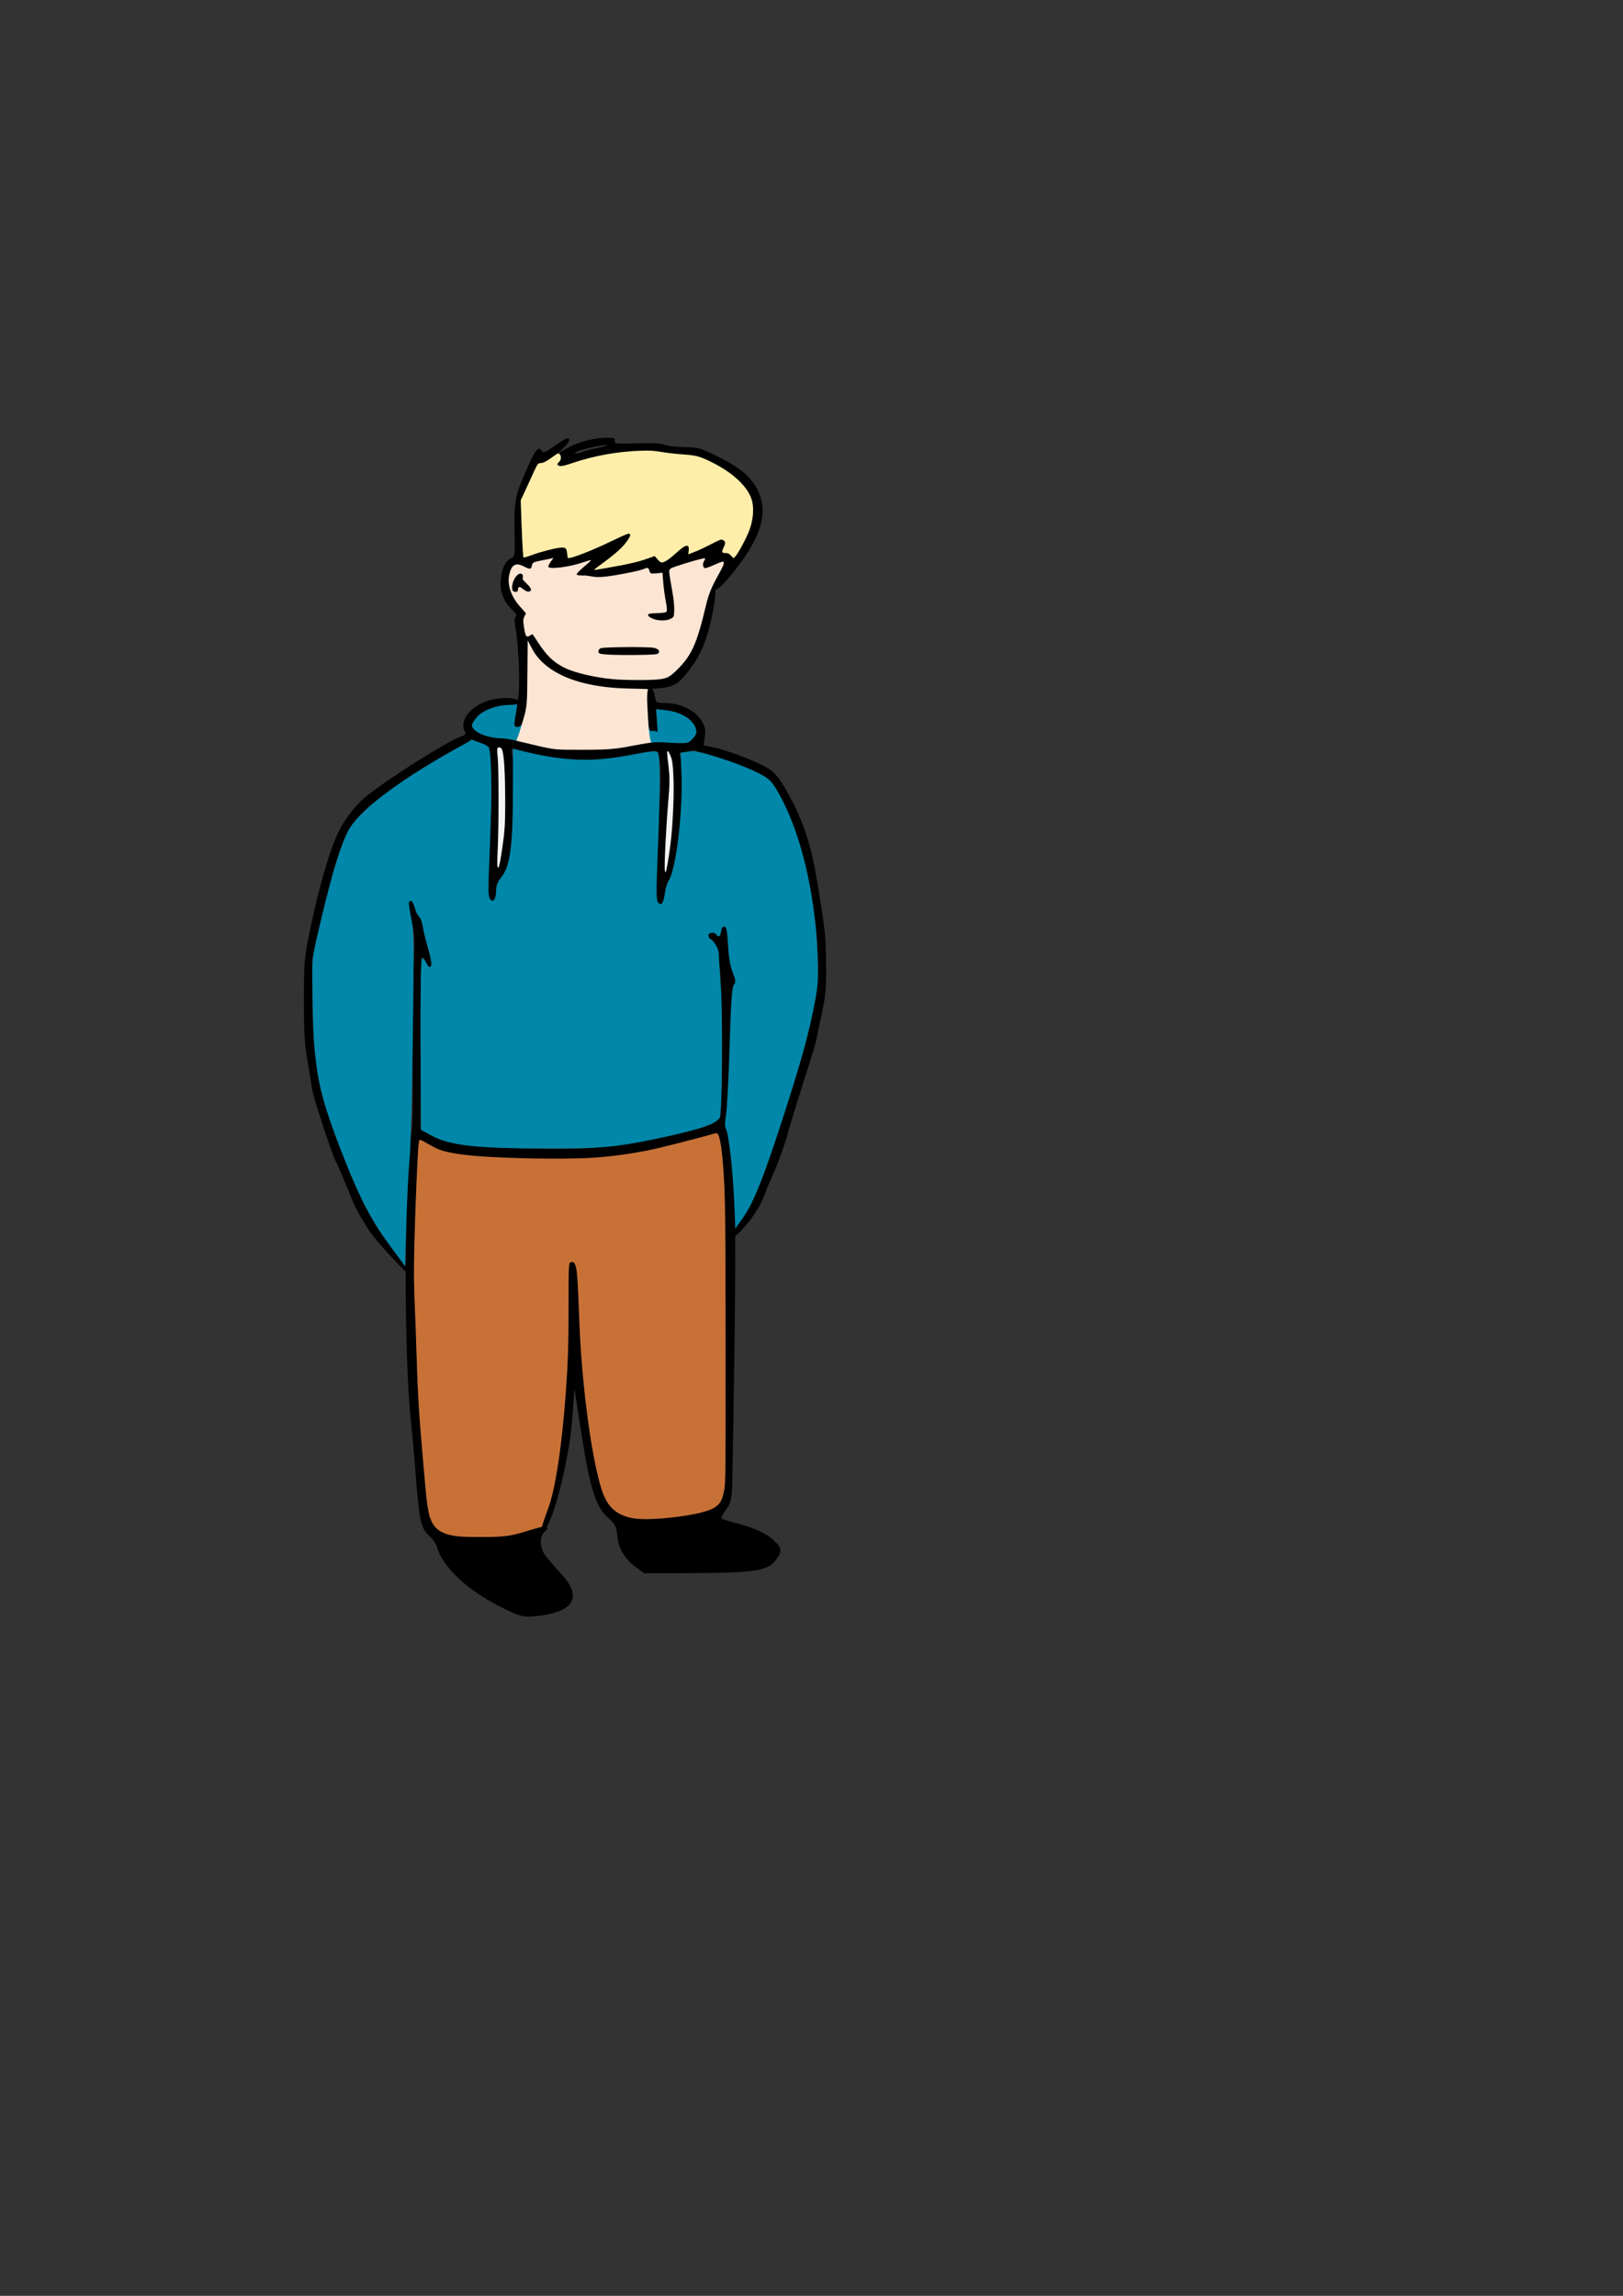 <?xml version="1.0" encoding="UTF-8" standalone="no"?>
<!-- Created with Inkscape (http://www.inkscape.org/) -->

<svg
   xmlns:dc="http://purl.org/dc/elements/1.1/"
   xmlns:cc="http://creativecommons.org/ns#"
   xmlns:rdf="http://www.w3.org/1999/02/22-rdf-syntax-ns#"
   xmlns:svg="http://www.w3.org/2000/svg"
   xmlns="http://www.w3.org/2000/svg"
   xmlns:sodipodi="http://sodipodi.sourceforge.net/DTD/sodipodi-0.dtd"
   xmlns:inkscape="http://www.inkscape.org/namespaces/inkscape"
   width="210mm"
   height="297mm"
   viewBox="0 0 744.094 1052.362"
   id="svg3491"
   version="1.1"
   inkscape:version="0.91 r13725"
   inkscape:export-filename="/Users/larsaeschlimann/Documents/02_BFH/09_Informatik/Softwareprojekt_SuperTeacher/SuperTeacher/assets/graphics/characters/Student.png"
   inkscape:export-xdpi="300"
   inkscape:export-ydpi="300"
   sodipodi:docname="Student.svg">
  <rect x="0" y="0" width="744.094" height="1052.362" fill="#333333" stroke="none"/>
  <defs
     id="defs3493" />
  <sodipodi:namedview
     id="base"
     pagecolor="#ffffff"
     bordercolor="#666666"
     borderopacity="1.0"
     inkscape:pageopacity="0.0"
     inkscape:pageshadow="2"
     inkscape:zoom="0.87215656"
     inkscape:cx="243.32524"
     inkscape:cy="519.79257"
     inkscape:document-units="px"
     inkscape:current-layer="layer1"
     showgrid="false"
     inkscape:window-width="1440"
     inkscape:window-height="851"
     inkscape:window-x="0"
     inkscape:window-y="1"
     inkscape:window-maximized="1" />
  <g
     inkscape:label="Ebene 1"
     inkscape:groupmode="layer"
     id="layer1">
    <path
       style="opacity:1;fill:#0088aa;fill-opacity:0.992;fill-rule:nonzero;stroke:none;stroke-width:5.9;stroke-miterlimit:4;stroke-dasharray:none;stroke-opacity:1"
       d="m 305.788,340.462 c -1.226,-0.078 -2.708,-0.154 -3.294,-0.168 l -1.064,-0.026 -3.476,0.524 -2.109,-7.01 c -0.006,-1.756 5.405,-1.882 5.213,-4.307 l -0.349,-4.408 0.605,0 c 1.257,0 5.764,0.67 7.615,1.132 1.11,0.277 2.818,0.921 4.033,1.521 1.724,0.852 2.39,1.322 3.665,2.589 1.643,1.633 2.309,2.747 2.629,4.396 0.173,0.891 0.136,1.124 -0.324,2.08 -0.622,1.291 -2.404,3.176 -3.396,3.59 -0.776,0.324 -5.393,0.366 -9.748,0.087 z"
       id="path4404"
       inkscape:connector-curvature="0"
       sodipodi:nodetypes="cccccscssssssscc" />
    <path
       style="opacity:1;fill:#0088aa;fill-opacity:0.992;fill-rule:nonzero;stroke:none;stroke-width:5.9;stroke-miterlimit:4;stroke-dasharray:none;stroke-opacity:1"
       d="m 233.327,338.929 c -0.836,-0.155 -2.712,-0.369 -4.169,-0.475 -5.432,-0.397 -9.598,-1.808 -11.78,-3.991 -1.491,-1.49 -1.376,-2.408 0.637,-5.086 1.591,-2.117 4.233,-3.805 7.813,-4.993 2.386,-0.792 4.525,-1.164 7.702,-1.342 1.616,-0.09 3.099,-0.229 3.294,-0.309 0.471,-0.191 0.485,-0.366 -0.45,5.604 -0.164,1.047 -0.433,2.385 -0.45,3.211 -0.013,0.622 -0.134,0.373 0.047,0.954 0.571,1.838 3.312,-0.72 3.218,-0.133 -0.125,2.547 -1.923,4.985 -2.518,7.014 -0.979,0.348 -2.561,-0.31 -3.342,-0.455 z"
       id="path4402"
       inkscape:connector-curvature="0"
       sodipodi:nodetypes="cssssscssscccc" />
    <g
       id="g3588"
       transform="translate(-21.08,13.783)"
       style="fill:#000000">
      <g
         id="g3582"
         style="fill:#000000">
        <path
           style="opacity:1;fill:#000000;fill-opacity:1;fill-rule:nonzero;stroke:none;stroke-width:5.9;stroke-miterlimit:4;stroke-dasharray:none;stroke-opacity:1"
           d="m 249.935,722.442 c -14.755,-7.424 -25.895,-18.006 -28.524,-27.094 -0.456,-1.577 -2.149,-3.977 -3.762,-5.334 -3.493,-2.94 -4.51,-7.681 -5.988,-27.917 -0.576,-7.883 -1.569,-18.976 -2.208,-24.652 -3.22,-28.617 -3.176,-113.724 0.068,-130.518 0.86,-4.454 1.068,-15.561 0.622,-33.252 -0.369,-14.611 -0.198,-33.662 0.38,-42.338 0.853,-12.821 0.731,-16.997 -0.653,-22.311 -0.937,-3.596 -1.703,-7.505 -1.703,-8.686 0,-3.307 2.816,-1.631 3.236,1.926 0.203,1.723 1.106,3.415 2.007,3.761 0.927,0.356 1.637,2.156 1.637,4.151 0,1.938 1.11,6.809 2.467,10.826 1.813,5.368 2.128,7.641 1.189,8.58 -0.939,0.939 -1.585,0.468 -2.438,-1.776 -0.638,-1.679 -1.432,-3.053 -1.762,-3.053 -0.331,0 -0.602,17.779 -0.602,39.509 l 0,39.509 4.873,2.826 c 7.146,4.144 15.728,5.33 43.857,6.057 28.691,0.741 38.689,-0.122 63.279,-5.466 20.941,-4.551 24.141,-5.809 25.221,-9.921 1.529,-5.818 1.088,-67.085 -0.503,-69.865 -0.947,-1.654 -1.038,-2.756 -0.268,-3.232 1.247,-0.771 -2.072,-7.443 -3.702,-7.443 -0.495,0 -0.899,-0.774 -0.899,-1.72 0,-2.064 2.444,-2.257 4.357,-0.344 1.07,1.07 1.376,0.688 1.376,-1.72 0,-1.987 0.616,-3.096 1.72,-3.096 1.374,0 1.72,1.706 1.72,8.474 0,5.954 0.669,9.96 2.248,13.472 1.769,3.932 1.92,5.072 0.71,5.343 -1.218,0.273 -1.662,6.369 -2.129,29.238 -0.325,15.891 -1.077,30.441 -1.671,32.333 -0.754,2.4 -0.659,4.133 0.315,5.733 0.767,1.261 2.048,10.291 2.846,20.065 1.328,16.257 1.23,48.821 -0.42,140.075 -0.153,8.451 -0.581,10.481 -2.86,13.562 -1.474,1.993 -2.455,3.849 -2.18,4.125 0.275,0.275 3.499,1.282 7.164,2.236 8.302,2.162 13.369,4.536 17.135,8.026 3.536,3.277 3.647,5.024 0.566,8.94 -3.72,4.73 -9.687,5.688 -36.141,5.807 l -24.164,0.108 -4.215,-3.212 c -5.053,-3.85 -7.81,-8.802 -8.106,-14.556 -0.168,-3.278 -1.146,-5.057 -4.297,-7.824 -5.503,-4.832 -8.263,-13.664 -12.179,-38.977 l -3.137,-20.278 -0.795,12.039 c -1.454,22.013 -9.958,52.743 -13.283,52.743 -1.998,0 0.435,-5.527 2.121,-9.958 5.312,-13.958 9.871,-60.226 9.215,-93.521 -0.334,-16.958 -0.165,-19.205 1.447,-19.205 2.497,0 2.778,2.062 3.593,26.371 0.989,29.517 5.731,64.758 10.647,79.114 2.542,7.426 6.852,10.941 14.889,12.146 6.896,1.034 27.353,-1.217 33.535,-3.691 7.77,-3.109 8.231,-5.271 8.005,-37.606 -0.106,-15.183 -0.131,-45.149 -0.057,-66.59 0.156,-44.918 -1.453,-69.946 -4.419,-68.73 -1.009,0.414 -9.833,2.79 -19.607,5.281 -22.59,5.757 -38.166,7.18 -68.795,6.286 -27.533,-0.804 -36.318,-2.045 -42.616,-6.021 -2.536,-1.601 -4.756,-2.744 -4.933,-2.541 -0.881,1.009 -2.927,59.283 -2.393,68.136 0.339,5.61 0.874,19.668 1.19,31.239 0.316,11.571 1.098,26.792 1.739,33.824 0.641,7.032 1.627,18.545 2.193,25.583 1.692,21.064 4.163,23.338 25.311,23.29 10.888,-0.024 14.611,-0.512 21.23,-2.78 7.838,-2.686 11.616,-2.463 8.075,0.476 -2.321,1.926 -2.252,6.841 0.146,10.391 1.053,1.559 4.407,5.513 7.453,8.786 10.03,10.778 5.962,17.649 -11.494,19.416 -6.022,0.609 -7.198,0.29 -16.874,-4.579 z"
           id="path3572"
           inkscape:connector-curvature="0"
           sodipodi:nodetypes="csssssssssscsssssscssssssssssssssssssssssssscsssscsssssssssssssssssssssssssscc" />
        <path
           style="opacity:1;fill:#000000;fill-opacity:1;fill-rule:nonzero;stroke:none;stroke-width:5.9;stroke-miterlimit:4;stroke-dasharray:none;stroke-opacity:1"
           d="m 190.013,549.906 c -3.121,-4.999 -6.09,-10.193 -6.598,-11.543 -1.65,-4.389 -7.511,-18.222 -8.513,-20.091 -1.701,-3.171 -10.495,-30.07 -10.8,-33.034 -0.161,-1.562 -1.055,-7.163 -1.987,-12.446 -1.388,-7.868 -1.695,-12.945 -1.695,-28.047 0,-17.238 0.157,-19.215 2.408,-30.327 4.135,-20.414 9.472,-38.983 13.521,-47.042 3.084,-6.138 8.125,-12.562 12.735,-16.231 10.54,-8.388 37.113,-25.145 43.285,-27.297 2.201,-0.767 2.491,-1.15 1.819,-2.406 -2.595,-4.85 2.439,-11.451 10.718,-14.056 5.709,-1.796 13.687,-1.538 14.074,0.497 0.218,1.147 -1.732,1.419 -4.196,1.419 -5.628,0 -12.295,2.417 -14.922,5.409 -1.331,1.515 -2.419,3.276 -2.419,3.912 0,3.071 7.015,6.084 14.166,6.084 1.505,0 7.415,1.185 13.135,2.634 9.814,2.485 11.175,2.629 24.182,2.557 11.033,-0.061 15.481,-0.441 22.296,-1.905 7.087,-1.522 9.907,-1.742 16.834,-1.315 8.105,0.5 8.373,0.461 10.337,-1.503 1.109,-1.109 2.016,-2.556 2.016,-3.217 0,-4.87 -5.917,-9.236 -13.77,-10.162 l -4.803,-0.566 0.488,6.333 c 0.462,5.995 0.197,3.698 -1.369,3.698 -2.298,0 -2.536,1.065 -3.038,-8.918 -0.429,-8.534 -0.402,-10.722 1.318,-10.722 1.303,0 1.882,2.634 2.243,4.439 0.471,2.355 0.631,2.433 5.047,2.44 5.57,0.01 11.782,2.683 14.931,6.425 2.68,3.184 3.358,5.639 2.699,9.763 l -0.503,3.147 4.637,0.963 c 5.233,1.086 16.638,5.288 22.721,8.37 4.952,2.509 7.209,5.115 11.883,13.719 6.84,12.591 10.243,23.243 13.133,41.113 3.478,21.499 3.598,22.653 3.765,36.019 0.144,11.549 -0.093,14.23 -2.086,23.571 -1.237,5.797 -2.42,11.365 -2.63,12.374 -0.21,1.009 -2.968,9.948 -6.13,19.864 -3.162,9.916 -6.095,19.488 -6.517,21.272 -1.078,4.552 -4.976,15.31 -7.637,21.08 -1.234,2.675 -2.273,5.047 -2.309,5.27 -0.036,0.223 -0.561,1.682 -1.166,3.243 -3.464,8.937 -13.677,20.181 -15.466,19.075 -1.258,-0.778 7.075,-10.799 8.815,-14.1 4.545,-8.621 10.778,-25.941 18.569,-51.593 1.76,-5.797 4.329,-14.115 5.709,-18.484 1.379,-4.37 3.657,-14.038 5.06,-21.485 2.354,-12.489 2.513,-14.391 2.04,-24.486 -0.282,-6.02 -0.893,-13.134 -1.358,-15.81 -0.465,-2.675 -1.388,-8.331 -2.052,-12.567 -2.978,-19.02 -8.197,-34.585 -15.999,-47.714 -2.154,-3.624 -3.446,-4.771 -7.848,-6.968 -5.601,-2.795 -14.059,-5.856 -22.701,-8.214 -2.898,-0.791 -5.647,-1.718 -6.108,-2.06 -0.461,-0.342 -1.373,-0.284 -2.027,0.13 -0.654,0.414 -2.173,0.758 -3.376,0.764 -2.093,0.012 -2.15,0.121 -1.311,2.526 1.185,3.398 0.266,33.4 -1.251,40.861 -0.635,3.121 -1.407,6.952 -1.716,8.513 -0.778,3.926 -2.117,7.297 -2.898,7.297 -0.36,0 -0.898,1.951 -1.196,4.335 -0.701,5.608 -1.484,6.916 -3.403,5.688 -0.793,-0.508 -1.324,-1.602 -1.179,-2.432 0.145,-0.83 0.224,-6.07 0.177,-11.644 -0.047,-5.574 0.516,-17.336 1.252,-26.138 1.292,-15.445 1.115,-26.42 -0.466,-28.978 -0.582,-0.942 -1.971,-0.848 -8.662,0.587 -12.228,2.624 -13.449,2.754 -25.933,2.767 -10.477,0.011 -12.7,-0.251 -21.829,-2.576 -5.591,-1.424 -10.294,-2.458 -10.451,-2.299 -0.158,0.159 0.031,1.931 0.419,3.938 1.181,6.111 0.888,29.983 -0.485,39.5 -1.567,10.859 -2.315,13.279 -4.843,15.654 -1.489,1.399 -2.007,2.731 -2.016,5.186 -0.016,4.367 -1.069,6.053 -3.005,4.814 -0.793,-0.508 -1.332,-1.602 -1.198,-2.432 0.134,-0.83 0.219,-6.56 0.189,-12.732 -0.03,-6.173 0.313,-14.199 0.763,-17.837 1.097,-8.873 1.232,-16.92 0.468,-27.977 l -0.636,-9.202 -2.946,-1.156 c -1.621,-0.636 -3.585,-1.515 -4.365,-1.953 -0.96,-0.539 -1.419,-0.519 -1.419,0.062 0,0.472 -1.19,1.356 -2.645,1.964 -3.606,1.507 -18.045,10.129 -26.939,16.086 -17.442,11.683 -24.149,18.031 -27.579,26.101 -2.295,5.4 -6.762,18.907 -6.38,19.289 0.197,0.197 -0.181,1.957 -0.84,3.912 -0.659,1.955 -2.753,10.303 -4.653,18.553 l -3.455,14.999 0.174,18.502 c 0.163,17.272 0.594,22.181 3.378,38.435 1.007,5.883 6.519,22.098 12.614,37.111 6.048,14.897 8.128,19.205 13.593,28.153 4.558,7.463 16.906,21.521 14.38,21.495 -0.571,-0.006 -15.146,-15.248 -18.267,-20.247 z m 138.299,-175.893 c 1.945,-14.841 2.121,-36.656 0.33,-40.944 -0.675,-1.615 -1.386,-2.777 -1.581,-2.582 -0.195,0.195 0.05,3.078 0.545,6.408 0.665,4.477 0.657,8.693 -0.034,16.188 -1.283,13.931 -2.111,33.766 -1.382,33.091 0.33,-0.306 1.285,-5.778 2.122,-12.161 l -2e-5,0 z m -76.643,-1.51 c 1.02,-7.473 1.253,-13.566 0.953,-24.988 -0.415,-15.817 -0.842,-18.754 -2.73,-18.754 -0.934,0 -1.028,1.004 -0.514,5.473 0.758,6.574 0.735,24.756 -0.049,40.335 -0.679,13.492 0.338,12.594 2.339,-2.065 l -1e-5,0 z"
           id="path3574"
           inkscape:connector-curvature="0"
           sodipodi:nodetypes="cssssssssssssssssssssssscssssscsscsssssscssscsssssssssssssssssssssssssssscssssccssscsssssscsscssssccccscsscccccssssccc" />
        <path
           style="opacity:1;fill:#000000;fill-opacity:1;fill-rule:nonzero;stroke:none;stroke-width:5.9;stroke-miterlimit:4;stroke-dasharray:none;stroke-opacity:1"
           d="m 295.268,285.303 c -0.863,-2.249 1.449,-2.731 13.116,-2.732 12.938,-0.002 14.999,0.342 14.999,2.503 0,1.436 -0.826,1.527 -13.808,1.527 -11.913,0 -13.877,-0.178 -14.306,-1.298 z"
           id="path3576"
           inkscape:connector-curvature="0" />
        <path
           style="opacity:1;fill:#000000;fill-opacity:1;fill-rule:nonzero;stroke:none;stroke-width:5.9;stroke-miterlimit:4;stroke-dasharray:none;stroke-opacity:1"
           d="m 257.163,315.991 c 0.262,-1.672 0.888,-5.594 1.391,-8.716 1.011,-6.269 0.483,-23.206 -1.007,-32.301 -0.684,-4.177 -0.677,-5.69 0.031,-6.127 0.625,-0.386 -0.006,-1.497 -1.886,-3.318 -3.972,-3.85 -5.633,-8.61 -4.97,-14.246 0.581,-4.947 2.344,-8.295 4.854,-9.224 1.545,-0.572 1.616,-1.229 1.417,-13.095 -0.231,-13.726 0.313,-16.153 6.808,-30.405 2.933,-6.437 4.208,-7.731 5.659,-5.747 0.858,1.173 1.487,0.944 5.777,-2.106 5.277,-3.752 6.797,-4.372 6.797,-2.776 0,2.316 -11.226,11.418 -13.165,10.674 -0.855,-0.328 -1.594,0.479 -2.49,2.718 -0.701,1.751 -2.441,5.653 -3.866,8.671 l -2.592,5.486 0.411,12.89 c 0.226,7.09 0.606,13.084 0.843,13.322 0.238,0.238 1.106,0.027 1.93,-0.468 0.824,-0.495 4.781,-1.765 8.795,-2.823 7.861,-2.071 9.324,-1.808 9.324,1.683 0,1.06 0.144,1.928 0.32,1.928 2.174,0 13.228,-4.333 19.781,-7.754 6.544,-3.416 8.443,-4.102 8.797,-3.18 0.635,1.654 -5.352,8.219 -11.247,12.332 -5.923,4.133 -6.046,4.247 -4.152,3.864 0.824,-0.167 5.147,-0.917 9.607,-1.667 4.459,-0.75 10.088,-2.098 12.509,-2.997 l 4.401,-1.634 1.437,1.775 c 1.335,1.649 1.599,1.69 3.706,0.587 1.248,-0.653 3.526,-2.496 5.063,-4.095 3.335,-3.47 6.106,-3.941 5.532,-0.941 l -0.376,1.966 4.046,-1.595 c 2.225,-0.877 5.643,-2.53 7.594,-3.674 2.844,-1.667 3.782,-1.885 4.727,-1.101 1.031,0.855 1.026,1.275 -0.037,3.329 -1.183,2.288 -1.162,2.351 0.792,2.351 1.104,0 2.369,0.638 2.812,1.419 0.754,1.33 0.884,1.317 2.069,-0.203 0.696,-0.892 2.594,-4.262 4.219,-7.489 3.061,-6.08 4.141,-11.694 3.207,-16.672 -1.287,-6.86 -8.682,-13.872 -20.424,-19.367 -4.11,-1.923 -6.561,-2.498 -11.495,-2.693 -3.449,-0.137 -8.095,-0.674 -10.325,-1.194 -7.922,-1.847 -28.693,0.826 -40.268,5.183 -3.566,1.342 -5.615,1.729 -6.405,1.209 -0.963,-0.634 -0.847,-1.029 0.679,-2.311 1.08,-0.907 0.471,-2.398 -0.014,-2.698 -1.501,-0.927 0.155,-1.218 3.676,-3.281 4.403,-2.58 12.143,-4.603 17.613,-4.603 3.655,0 4.183,0.197 3.858,1.438 -0.349,1.335 0.393,1.416 10.329,1.126 7.205,-0.211 11.287,-0.002 12.483,0.639 0.978,0.523 4.993,1.02 8.924,1.104 6.846,0.146 7.5,0.329 15.591,4.352 10.174,5.06 15.269,9.347 18.181,15.3 5.261,10.753 1.377,22.719 -12.946,39.882 -3.453,4.138 -5.457,5.884 -6.753,5.884 -2.363,0 -2.332,-0.241 0.655,-5.095 3.121,-5.072 4.234,-7.877 3.126,-7.877 -0.453,0 -2.253,0.73 -4.001,1.622 -1.748,0.892 -3.519,1.622 -3.935,1.622 -1.411,0 -1.786,-2.66 -0.565,-4.009 1.023,-1.131 0.293,-1.055 -4.642,0.481 -3.221,1.003 -6.769,2.021 -7.883,2.263 -3.915,0.849 -4.03,1.201 -2.681,8.167 1.833,9.463 2.166,14.06 1.11,15.332 -1.517,1.828 -6.138,2.277 -9.403,0.912 -4.101,-1.714 -3.284,-3.357 1.5,-3.016 2.06,0.147 4.089,0.055 4.509,-0.205 0.464,-0.287 0.327,-2.299 -0.35,-5.131 -0.612,-2.563 -1.127,-6.582 -1.142,-8.931 -0.029,-4.242 -0.044,-4.268 -2.258,-3.747 -3.622,0.852 -3.8,0.805 -4.091,-1.1 -0.231,-1.514 -0.538,-1.684 -1.813,-1.001 -2.517,1.347 -16.85,4.04 -21.501,4.04 -2.377,0 -4.548,-0.366 -4.824,-0.813 -0.303,-0.49 -1.046,-0.534 -1.872,-0.11 -1.512,0.777 -3.397,0.372 -3.397,-0.729 0,-0.388 1.694,-2 3.765,-3.581 4.364,-3.333 4.256,-3.424 -1.505,-1.277 -5.337,1.99 -15.232,2.995 -15.232,1.547 0,-0.545 0.638,-1.72 1.419,-2.611 1.362,-1.555 1.355,-1.597 -0.166,-1.039 -0.872,0.32 -3.152,0.796 -5.067,1.058 -2.547,0.349 -3.482,0.847 -3.482,1.853 0,2.303 -0.938,2.511 -3.681,0.815 -3.035,-1.876 -4.645,-1.518 -5.938,1.319 -2.465,5.409 -0.459,12.579 4.917,17.577 1.976,1.837 2.244,2.475 1.444,3.438 -0.663,0.799 -0.794,2.437 -0.404,5.042 0.728,4.863 1.074,5.403 2.637,4.106 1.053,-0.874 1.41,-0.8 2.157,0.45 7.516,12.567 12.617,15.755 29.986,18.739 9.194,1.58 27.124,1.653 30.779,0.126 1.463,-0.611 4.354,-3.095 6.425,-5.519 5.7,-6.672 7.881,-12.044 11.297,-27.822 0.71,-3.28 2.053,-7.806 2.942,-7.973 2.225,-0.419 1.703,4.572 -0.303,14.043 -2.244,10.596 -5.293,17.609 -10.581,24.34 -5.785,7.363 -7.894,8.096 -23.301,8.096 -25.796,0 -42.635,-6.591 -48.827,-19.111 l -1.575,-3.185 0,14.999 c 0,12.086 -0.28,15.904 -1.441,19.661 -1.157,3.741 -1.778,5.067 -3.147,5.067 -1.515,0 -1.652,-0.745 -1.23,-3.446 z m 31.435,-122.776 c 1.514,-0.528 4.943,-1.396 7.62,-1.93 2.677,-0.534 3.956,-1.009 2.841,-1.055 -2.442,-0.102 -11.821,2.04 -13.675,3.122 -1.855,1.083 -0.069,1.007 3.213,-0.137 z"
           id="path3578"
           inkscape:connector-curvature="0"
           sodipodi:nodetypes="cssscsssssssssscsccssssssssscsssscssscssssssssssscsssscsssssssssssssssscssssssssssssssssssssssssssscsssscsssccsssss" />
      </g>
      <path
         inkscape:connector-curvature="0"
         id="path3580"
         d="m 255.978,257.063 c -0.304,-0.856 -0.309,-1.326 -0.033,-3.206 0.3,-2.046 0.518,-2.549 1.48,-3.414 0.931,-0.838 2.109,-1.562 2.543,-1.564 0.196,-8.9e-4 0.473,0.252 0.817,0.746 l 0.521,0.747 -0.449,0.785 c -0.302,0.529 -0.393,0.804 -0.276,0.843 0.334,0.111 1.679,1.237 2.65,2.218 1.467,1.481 1.85,2.522 1.177,3.195 -0.746,0.746 -2.197,0.246 -3.815,-1.316 -0.558,-0.539 -1.069,-0.912 -1.25,-0.912 -0.317,0 -0.47,0.35 -0.72,1.647 -0.137,0.707 -0.517,0.928 -1.605,0.931 l -0.79,0.002 -0.249,-0.7 z"
         style="opacity:1;fill:#000000;fill-opacity:1;fill-rule:nonzero;stroke:none;stroke-width:5.9;stroke-miterlimit:4;stroke-dasharray:none;stroke-opacity:1" />
    </g>
    <path
       style="opacity:1;fill:#ffe6d5;fill-opacity:0.992;fill-rule:nonzero;stroke:none;stroke-width:5.9;stroke-miterlimit:4;stroke-dasharray:none;stroke-opacity:1"
       d="m 281.284,311.343 c -8.372,-0.744 -17.84,-2.956 -22.455,-5.246 -5.132,-2.546 -8.323,-5.651 -12.497,-12.158 -1.138,-1.775 -2.15,-3.227 -2.248,-3.227 -0.098,0 -0.638,0.302 -1.201,0.671 -1.51,0.989 -2.054,0.179 -2.644,-3.935 -0.441,-3.072 -0.42,-3.622 0.18,-4.825 0.373,-0.747 0.678,-1.418 0.678,-1.491 0,-0.073 -1.089,-1.334 -2.421,-2.803 -4.159,-4.589 -6.12,-9.949 -5.274,-14.412 0.965,-5.088 2.865,-6.252 6.884,-4.215 2.61,1.323 3.208,1.29 3.505,-0.194 0.334,-1.669 0.696,-1.879 4.489,-2.598 1.832,-0.348 3.806,-0.751 4.385,-0.896 l 1.054,-0.264 -1.293,1.834 c -0.711,1.009 -1.169,2.035 -1.017,2.28 0.735,1.19 9.798,0.012 15.742,-2.046 1.973,-0.683 3.673,-1.157 3.776,-1.053 0.104,0.104 -1.321,1.454 -3.166,3 -1.845,1.546 -3.355,3.076 -3.355,3.401 0,0.45 0.625,0.604 2.635,0.649 1.449,0.032 3.547,0.247 4.662,0.478 1.366,0.282 3.282,0.289 5.878,0.021 4.706,-0.486 15.315,-2.57 17.297,-3.398 2.056,-0.859 2.4,-0.773 2.831,0.712 0.411,1.416 0.636,1.471 4.397,1.081 l 1.622,-0.168 0.308,4.054 c 0.169,2.23 0.682,6.12 1.139,8.645 0.634,3.501 0.72,4.725 0.364,5.154 -0.325,0.392 -1.652,0.598 -4.377,0.678 -3.24,0.096 -3.932,0.229 -4.037,0.779 -0.086,0.447 0.49,0.962 1.765,1.579 2.557,1.238 6.723,1.31 8.711,0.151 1.367,-0.797 1.399,-0.877 1.517,-3.765 0.07,-1.737 -0.234,-4.98 -0.741,-7.884 -1.88,-10.778 -1.843,-10.351 -0.974,-11.217 0.825,-0.821 15.369,-5.21 15.808,-4.771 0.133,0.133 -0.066,0.713 -0.443,1.288 -0.749,1.143 -0.562,2.849 0.35,3.199 0.301,0.116 2.125,-0.503 4.054,-1.374 1.929,-0.871 3.782,-1.584 4.118,-1.584 1.039,0 0.679,1.276 -1.429,5.067 -3.642,6.548 -4.929,9.643 -6.156,14.796 -4.211,17.683 -6.537,22.934 -13.041,29.431 -3.491,3.487 -4.661,4.126 -8.458,4.619 -3.505,0.455 -15.598,0.431 -20.921,-0.042 z m 20.514,-11.839 c 1.019,-1.019 -0.002,-2.205 -2.227,-2.585 -3.02,-0.516 -22.805,-0.354 -24.119,0.197 -1.177,0.494 -1.511,1.805 -0.608,2.389 0.874,0.566 7.861,0.857 17.287,0.72 7.271,-0.105 9.195,-0.249 9.667,-0.721 z m -64.344,-28.959 c 0.015,-1.733 0.659,-1.878 2.34,-0.527 1.039,0.835 1.965,1.256 2.573,1.169 1.689,-0.24 1.394,-1.497 -0.842,-3.596 -1.702,-1.598 -2.036,-2.13 -1.836,-2.924 0.155,-0.618 0.023,-1.155 -0.364,-1.476 -1.881,-1.561 -5.288,3.957 -4.442,7.193 0.296,1.132 2.562,1.275 2.572,0.162 z"
       id="path3596"
       inkscape:connector-curvature="0" />
    <path
       style="opacity:1;fill:#ffe6d5;fill-opacity:0.992;fill-rule:nonzero;stroke:none;stroke-width:5.9;stroke-miterlimit:4;stroke-dasharray:none;stroke-opacity:1"
       d="m 255.486,343.492 c -2.853,-0.255 -5.137,-0.696 -11.417,-2.206 -3.177,-0.764 -6.096,-1.453 -6.486,-1.532 -1.021,-0.204 -1.021,-0.205 -0.517,-1.26 0.557,-1.168 1.605,-4.348 2.822,-8.563 1.75,-6.063 1.782,-6.44 1.928,-22.6 l 0.125,-13.783 1.248,2.432 c 0.686,1.338 1.717,3.097 2.29,3.909 4.678,6.625 13.307,11.432 24.773,13.803 6.319,1.306 11.544,1.818 20.293,1.986 5.974,0.115 6.634,0.161 6.515,0.451 -0.273,0.665 -0.451,3.18 -0.366,5.163 0.49,11.445 0.994,16.726 1.794,18.796 0.107,0.277 -0.162,0.364 -1.76,0.568 -1.037,0.133 -3.945,0.644 -6.462,1.136 -5.56,1.087 -8.319,1.453 -12.956,1.715 -4.159,0.235 -19.132,0.225 -21.824,-0.015 l 0,-1e-5 z"
       id="path4400"
       inkscape:connector-curvature="0" />
    <path
       style="opacity:1;fill:#0088aa;fill-opacity:0.992;fill-rule:nonzero;stroke:none;stroke-width:5.9;stroke-miterlimit:4;stroke-dasharray:none;stroke-opacity:1"
       d="m 178.949,571.256 c -8.093,-10.94 -13.679,-21.413 -20.323,-38.101 -12.575,-31.585 -14.659,-41.425 -15.255,-72.055 -0.406,-20.867 -0.379,-21.338 1.785,-30.809 5.936,-25.983 10.494,-41.639 14.289,-49.076 4.614,-9.043 22.177,-22.645 47.639,-36.892 l 9.297,-5.202 3.9,1.402 c 3.637,1.308 3.931,1.625 4.358,4.698 0.852,6.138 0.805,24.288 -0.117,45.049 -0.785,17.681 -0.751,20.85 0.238,21.89 1.028,1.081 1.241,1.081 1.925,0 0.423,-0.669 0.775,-2.534 0.781,-4.145 0.008,-1.998 0.759,-3.869 2.362,-5.885 4.012,-5.049 5.277,-14.193 5.318,-38.45 l 0.035,-20.509 2.027,0.52 c 20.661,5.298 33.763,5.871 52.313,2.286 8.481,-1.639 11.26,-1.912 11.996,-1.177 1.213,1.212 1.223,17.183 0.03,46.28 -0.746,18.188 -0.707,21.672 0.255,22.701 1.492,1.597 2.35,0.29 3.103,-4.729 0.301,-2.007 1.045,-4.41 1.654,-5.338 3.45,-5.266 6.616,-32.122 5.854,-49.651 l -0.393,-9.046 3.506,-0.526 c 2.814,-0.422 5.579,0.126 14.013,2.777 5.779,1.816 13.436,4.769 17.017,6.561 5.835,2.92 6.81,3.752 9.396,8.008 10.596,17.444 17.94,47.028 18.831,75.861 0.404,13.082 0.299,14.405 -2.062,26.011 -2.797,13.747 -7.693,30.551 -17.211,59.064 -6.847,20.511 -10.896,29.999 -15.528,36.38 l -2.828,3.895 -0.572,-12.814 c -0.634,-14.193 -2.496,-30.421 -3.762,-32.786 -0.553,-1.034 -0.552,-3.046 0.005,-6.184 0.454,-2.559 1.198,-16.667 1.654,-31.352 0.629,-20.252 1.1,-27.105 1.949,-28.376 0.974,-1.458 0.908,-2.206 -0.502,-5.731 -1.066,-2.663 -1.797,-6.975 -2.132,-12.567 -0.407,-6.8 -0.755,-8.513 -1.726,-8.513 -0.724,0 -1.32,0.902 -1.473,2.23 -0.259,2.255 -1.257,2.905 -2.176,1.419 -0.771,-1.248 -3.648,-0.96 -3.648,0.365 0,0.647 0.49,1.468 1.089,1.824 1.893,1.127 3.738,4.676 3.727,7.166 -0.006,1.321 0.393,7.874 0.887,14.563 0.948,12.843 0.635,57.333 -0.422,59.828 -1.289,3.044 -10.333,6.026 -31.175,10.28 -16.803,3.429 -23.971,4.047 -47.074,4.055 -33.431,0.012 -45.218,-1.289 -54.019,-5.963 l -4.76,-2.528 -0.211,-38.366 c -0.118,-21.534 0.108,-38.935 0.515,-39.663 0.602,-1.075 0.965,-0.836 2.117,1.392 0.955,1.846 1.587,2.372 2.016,1.678 0.648,-1.049 0.304,-3.023 -1.843,-10.576 -0.697,-2.453 -1.504,-5.989 -1.792,-7.858 -0.288,-1.869 -1.04,-3.827 -1.671,-4.351 -0.631,-0.524 -1.528,-2.369 -1.995,-4.1 -0.792,-2.943 -1.851,-3.954 -2.659,-2.541 -0.191,0.334 0.273,3.587 1.032,7.227 1.252,6.004 1.323,11.016 0.768,53.915 -0.337,26.013 -1.013,51.31 -1.503,56.215 -0.49,4.905 -1.156,18.044 -1.481,29.198 l -0.591,20.279 -6.775,-9.158 z"
       id="path4414"
       inkscape:connector-curvature="0" />
    <path
       style="opacity:1;fill:#c87137;fill-opacity:1;fill-rule:nonzero;stroke:none;stroke-width:5.9;stroke-miterlimit:4;stroke-dasharray:none;stroke-opacity:1"
       d="m 210.757,704.295 c -6.793,-0.606 -10.692,-2.595 -12.656,-6.454 -1.823,-3.582 -2.295,-6.755 -4.053,-27.2 -2.092,-24.334 -2.529,-31.609 -3.173,-52.886 -0.169,-5.597 -0.432,-12.885 -0.584,-16.195 -0.56,-12.21 -0.63,-19.495 -0.306,-31.531 0.53,-19.672 1.508,-42.305 1.988,-46.007 0.257,-1.978 0.354,-1.97 4.277,0.339 1.616,0.951 3.888,2.098 5.049,2.549 4.233,1.644 12.013,2.783 23.257,3.405 16.858,0.933 38.194,1.063 48.586,0.295 8.808,-0.651 19.11,-2.167 27.257,-4.012 4.711,-1.067 20.512,-5.105 24.625,-6.293 1.655,-0.478 3.211,-0.869 3.458,-0.869 1.295,0 2.338,5.362 3.12,16.052 0.908,12.404 1.018,21.321 1.018,82.411 0,56.633 -0.039,61.863 -0.486,64.515 -0.929,5.513 -2.221,7.578 -5.815,9.294 -6.516,3.11 -28.635,5.659 -36.312,4.185 -7.485,-1.437 -11.58,-5.191 -14.102,-12.925 -4.589,-14.078 -9.006,-46.675 -10.206,-75.316 -0.163,-3.902 -0.432,-10.287 -0.597,-14.189 -0.348,-8.241 -0.725,-12.124 -1.311,-13.526 -0.477,-1.142 -0.841,-1.44 -1.765,-1.447 -1.329,-0.009 -1.353,0.334 -1.38,20.204 -0.026,18.781 -0.244,25.561 -1.285,39.987 -1.653,22.92 -4.541,42.497 -7.567,51.31 -0.514,1.498 -1.396,4.013 -1.959,5.59 -0.563,1.577 -1.093,3.2 -1.179,3.608 -0.133,0.635 -0.392,0.794 -1.81,1.108 -0.91,0.202 -3.419,0.922 -5.574,1.6 -4.881,1.536 -7.463,2.064 -11.846,2.423 -4.014,0.328 -14.889,0.315 -18.673,-0.022 l 0,-10e-6 z"
       id="path4416"
       inkscape:connector-curvature="0" />
    <path
       style="opacity:1;fill:#ffeeaa;fill-opacity:1;fill-rule:nonzero;stroke:none;stroke-width:5.9;stroke-miterlimit:4;stroke-dasharray:none;stroke-opacity:1"
       d="m 272.591,261.03 c 0,-0.132 1.663,-1.423 3.694,-2.868 4.146,-2.949 8.203,-6.427 9.921,-8.505 2.808,-3.396 3.437,-5.012 1.948,-5.012 -0.426,0 -3.812,1.472 -7.524,3.27 -9.405,4.557 -19.586,8.497 -20.248,7.835 -0.104,-0.104 -0.278,-1.049 -0.387,-2.101 -0.258,-2.489 -0.643,-2.805 -3.17,-2.6 -2.31,0.187 -8.652,1.816 -12.469,3.204 -3.195,1.161 -4.443,1.471 -4.444,1.102 -3.8e-4,-0.136 -0.123,-1.924 -0.273,-3.974 -0.15,-2.05 -0.414,-7.854 -0.587,-12.899 l -0.314,-9.173 1.491,-3.153 c 0.82,-1.734 2.503,-5.41 3.742,-8.169 1.238,-2.759 2.469,-5.178 2.735,-5.375 0.266,-0.197 0.879,-0.36 1.361,-0.361 1.026,-0.003 3.064,-1.118 5.721,-3.129 1.932,-1.462 2.515,-1.573 3.046,-0.58 0.558,1.043 0.32,2.352 -0.6,3.301 -0.837,0.864 -0.855,0.93 -0.376,1.409 0.706,0.706 2.337,0.46 6.557,-0.989 9.619,-3.301 20.827,-5.326 31.244,-5.644 4.627,-0.141 5.633,-0.082 9.746,0.578 2.522,0.405 6.521,0.871 8.886,1.035 7.011,0.488 8.524,0.89 14.357,3.817 9.464,4.749 16.105,11.016 17.971,16.96 1.172,3.734 0.752,9.209 -1.081,14.078 -1.432,3.805 -5.302,10.947 -6.583,12.151 l -0.691,0.649 -1.121,-1.179 c -0.905,-0.951 -1.319,-1.179 -2.145,-1.179 -2.159,0 -2.314,-0.353 -1.174,-2.678 0.919,-1.874 0.785,-2.821 -0.473,-3.342 -0.824,-0.341 -1.105,-0.24 -5.378,1.947 -2.48,1.269 -5.218,2.588 -6.085,2.932 -0.867,0.344 -2.196,0.871 -2.953,1.172 l -1.376,0.547 0.188,-1.661 c 0.37,-3.271 -1.231,-3.065 -5.352,0.687 -3.285,2.991 -5.776,4.698 -6.857,4.698 -0.611,0 -1.116,-0.356 -2.096,-1.476 l -1.291,-1.476 -3.389,1.187 c -4.4,1.542 -7.814,2.346 -16.627,3.917 -8.121,1.448 -7.543,1.368 -7.543,1.047 z"
       id="path4418"
       inkscape:connector-curvature="0" />
    <path
       style="opacity:1;fill:#f2f2f2;fill-opacity:1;fill-rule:nonzero;stroke:none;stroke-width:5.9;stroke-miterlimit:4;stroke-dasharray:none;stroke-opacity:1"
       d="m 304.815,398.988 c -0.359,-1.914 0.528,-19.235 1.72,-33.604 0.567,-6.827 0.543,-9.4 -0.137,-15.049 -0.651,-5.406 -0.681,-6.02 -0.291,-6.02 0.43,0 1.614,2.538 1.972,4.226 0.676,3.186 0.941,11.981 0.617,20.426 -0.424,11.033 -1.089,17.865 -2.607,26.784 -0.686,4.029 -0.983,4.785 -1.273,3.237 z"
       id="path4424"
       inkscape:connector-curvature="0" />
    <path
       style="opacity:1;fill:#f2f2f2;fill-opacity:1;fill-rule:nonzero;stroke:none;stroke-width:5.9;stroke-miterlimit:4;stroke-dasharray:none;stroke-opacity:1"
       d="m 228.035,396.785 c -0.103,-0.643 -0.029,-4.23 0.163,-7.972 0.495,-9.608 0.487,-37.032 -0.011,-41.533 -0.212,-1.917 -0.3,-3.755 -0.196,-4.085 0.26,-0.818 1.448,-0.791 1.987,0.046 1.05,1.629 1.616,10.07 1.629,24.293 0.009,10.216 -0.205,13.598 -1.351,21.355 -1.214,8.215 -1.824,10.382 -2.222,7.896 z"
       id="path4426"
       inkscape:connector-curvature="0" />
  </g>
</svg>
